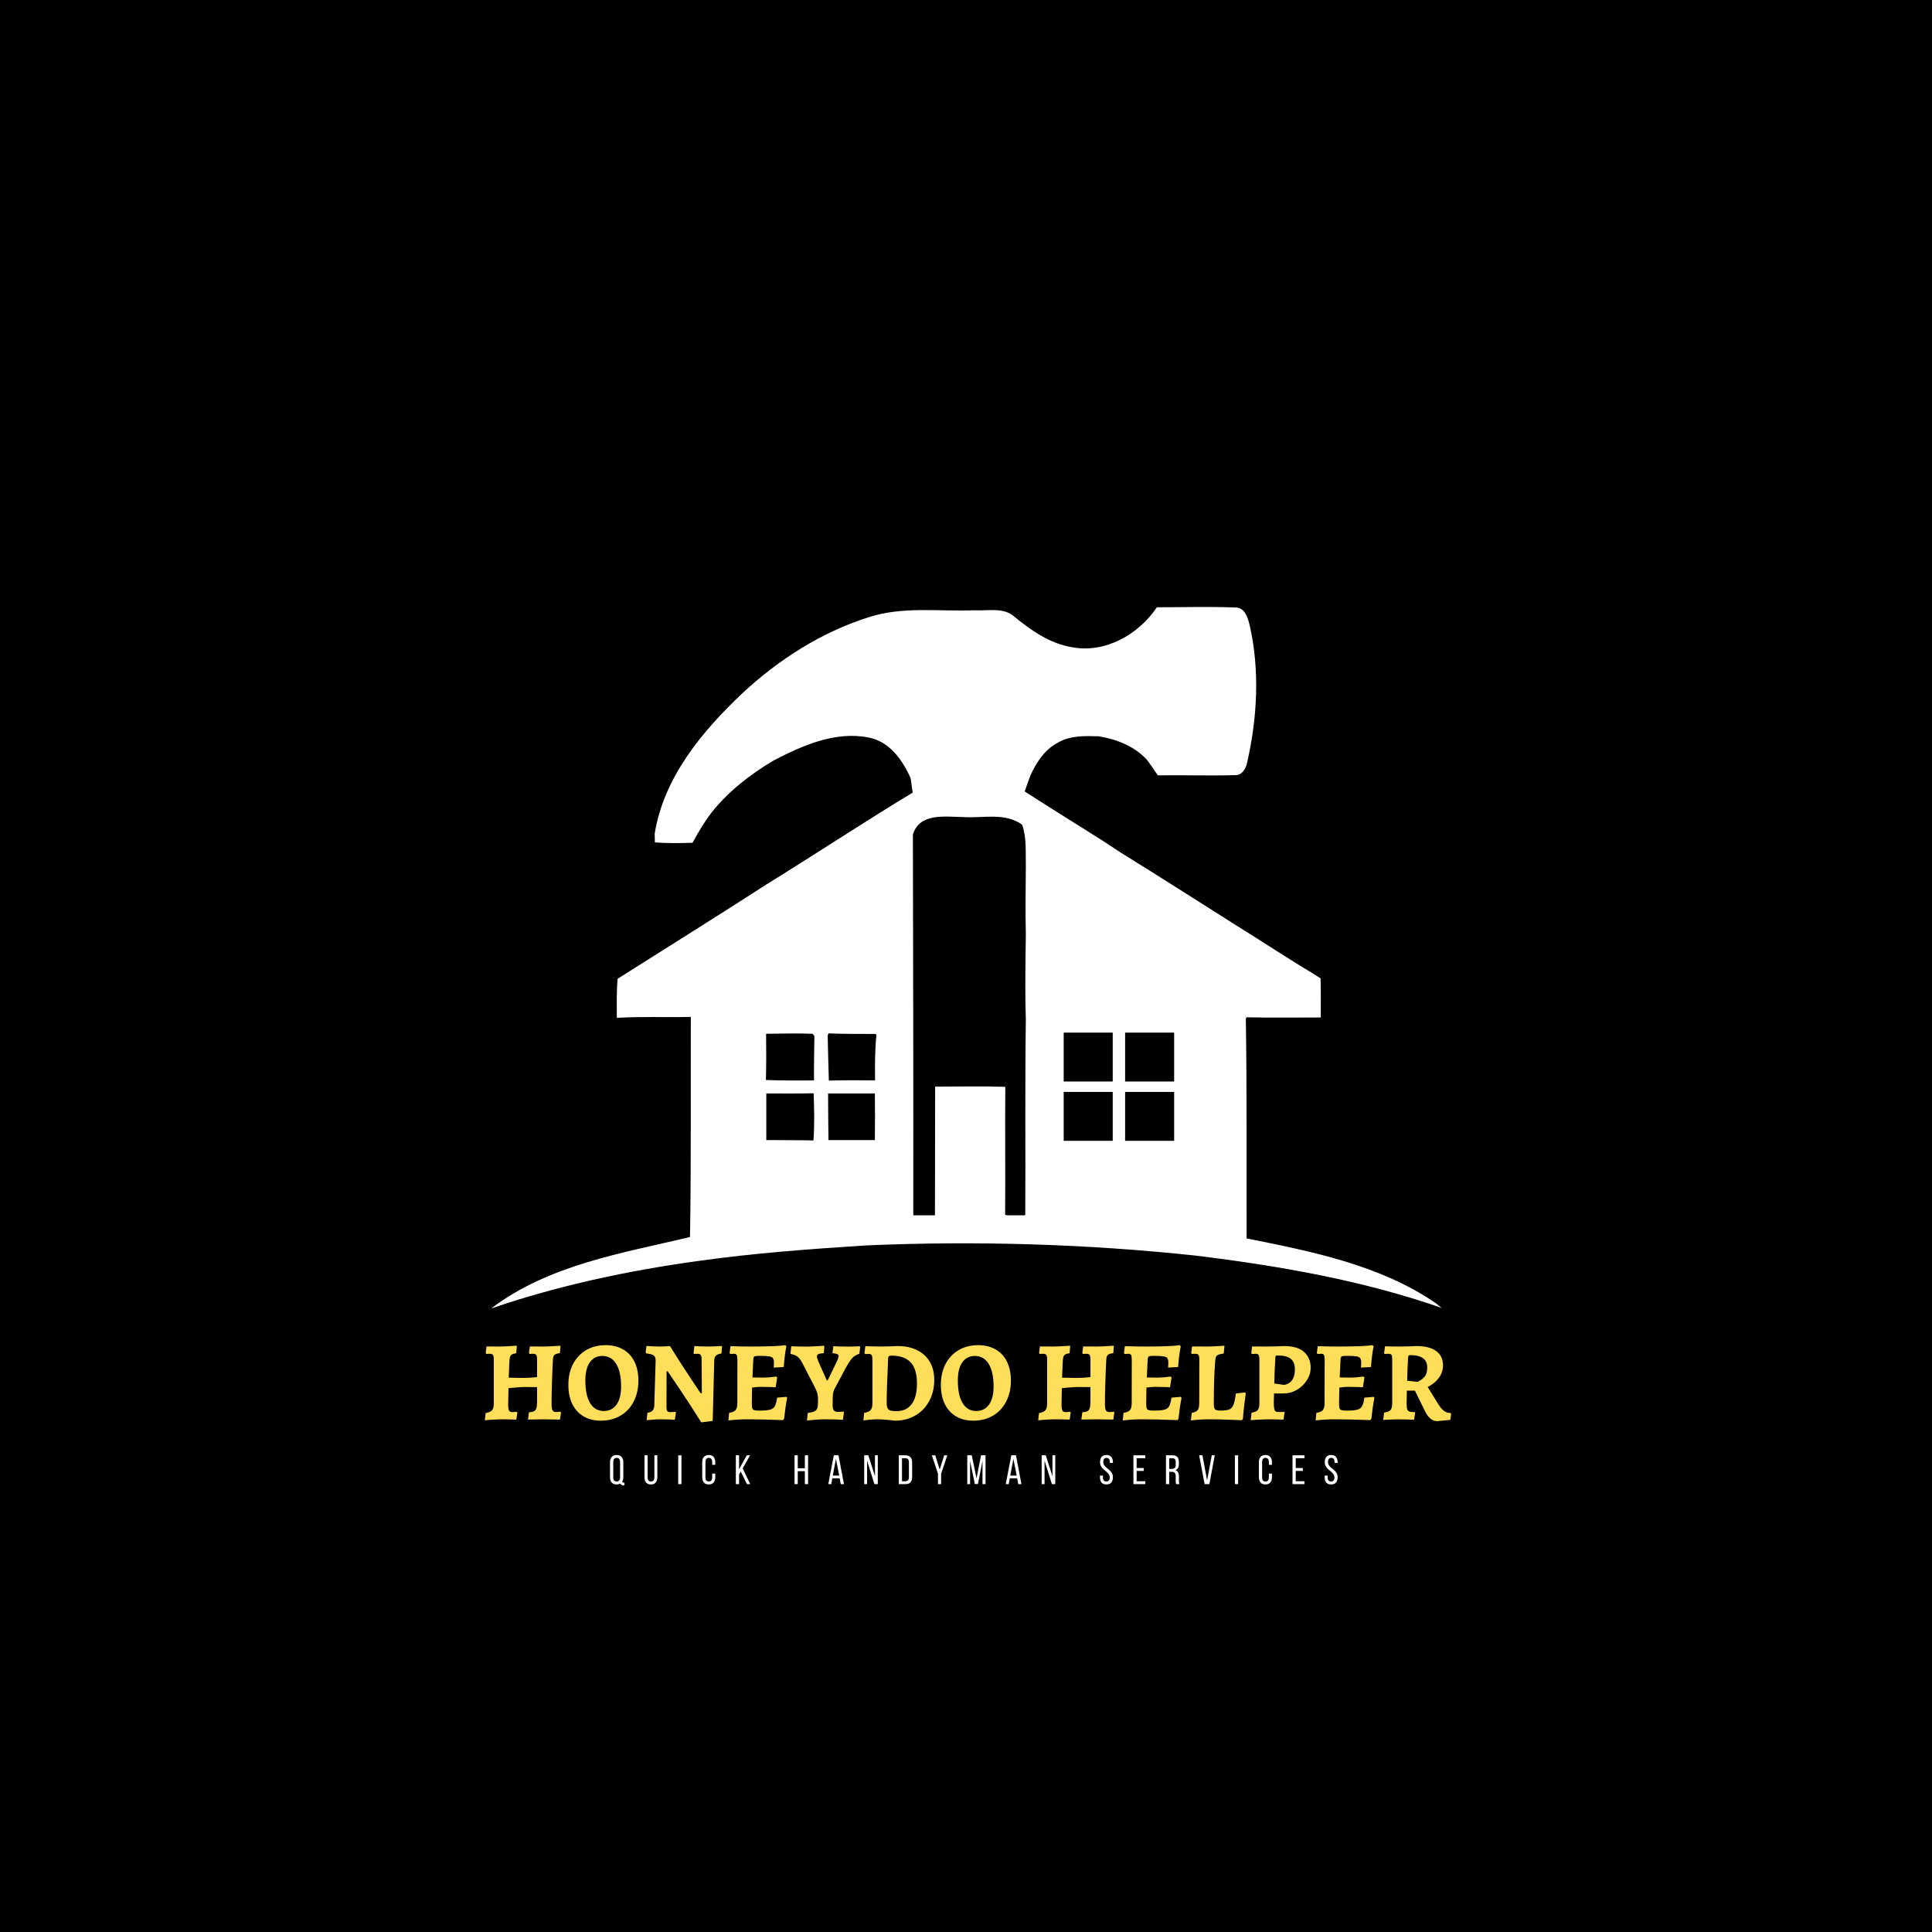 <svg xmlns="http://www.w3.org/2000/svg" xmlns:xlink="http://www.w3.org/1999/xlink" width="500" zoomAndPan="magnify" viewBox="0 0 375 375" height="500" preserveAspectRatio="xMidYMid meet" version="1.0"><defs><g/><clipPath id="e380e61744"><path d="M 95.332 117.566 L 279.832 117.566 L 279.832 254 L 95.332 254 Z M 95.332 117.566 " clip-rule="nonzero"/></clipPath></defs><rect x="-37.5" width="450" fill="#ffffff" y="-37.5" height="450" fill-opacity="1"/><rect x="-37.5" width="450" fill="#ffffff" y="-37.5" height="450" fill-opacity="1"/><rect x="-37.5" width="450" fill="#000000" y="-37.5" height="450" fill-opacity="1"/><g clip-path="url(#e380e61744)"><path fill="#ffffff" d="M 278.688 252.949 C 267.875 245.523 254.625 242.91 241.965 240.375 C 241.93 226.176 242.039 211.98 241.816 197.785 L 241.93 197.457 C 246.727 197.566 251.523 197.492 256.359 197.492 C 256.359 194.953 256.395 192.418 256.32 189.879 C 255.988 189.695 255.363 189.289 255.031 189.07 C 249.898 186.016 244.953 182.707 239.898 179.582 C 232.441 174.875 224.988 170.094 217.496 165.461 C 213.176 162.555 208.711 159.871 204.32 157.074 C 202.512 155.934 200.703 154.793 198.895 153.617 C 199.262 152.586 199.594 151.559 200 150.527 C 201.145 148.027 202.734 145.527 205.242 144.203 C 207.641 142.73 210.559 142.84 213.25 142.914 C 216.719 143.469 220.191 144.828 222.625 147.477 C 223.363 148.469 224.027 149.461 224.73 150.492 C 229.711 150.418 234.695 150.602 239.676 150.453 C 241.043 150.566 241.855 149.168 242.074 147.992 C 244.031 139.348 244.547 130.227 242.594 121.512 C 242.223 119.965 241.668 117.797 239.641 117.906 C 234.621 117.723 229.602 117.871 224.543 117.871 C 221.039 123.129 214.543 126.844 208.086 125.629 C 203.805 124.93 200.188 122.395 196.938 119.746 C 194.836 117.797 191.734 118.605 189.113 118.457 C 182.25 118.715 175.199 117.648 168.555 119.82 C 159.402 122.727 151.137 128.02 144.125 134.531 C 136.301 141.922 128.844 150.859 127.074 161.82 C 127.074 162.262 127.109 163.105 127.109 163.512 C 129.547 163.695 131.98 163.656 134.418 163.582 C 135.523 161.562 136.668 159.613 138.07 157.773 C 141.355 153.617 145.602 150.309 150.141 147.621 C 155.711 144.719 162.062 141.887 168.52 143.137 C 172.617 143.871 175.164 147.477 176.75 151.043 C 176.898 151.961 177.008 152.883 177.156 153.84 C 167.559 159.648 158.223 165.828 148.699 171.711 C 139.363 177.742 129.914 183.629 120.504 189.586 L 119.875 189.988 C 119.652 192.527 119.727 195.027 119.727 197.566 C 124.527 197.27 129.285 197.492 134.086 197.383 C 134.047 211.504 134.16 225.625 133.938 239.711 L 133.898 240.117 C 120.723 243.242 106.441 245.523 95.332 253.98 C 108.285 249.531 121.758 246.664 135.301 244.785 C 146.191 243.242 157.188 242.434 168.148 241.734 C 189.484 240.816 210.891 241.441 232.148 243.719 C 248.312 245.707 264.441 248.5 279.832 253.871 C 279.574 253.648 278.984 253.207 278.688 252.949 Z M 186.824 158.582 C 190.699 158.875 194.98 157.625 198.379 160.055 C 199.301 162.59 199.043 165.348 199.117 168.035 C 199.078 172.484 199.004 176.934 199.117 181.383 C 199.043 186.863 198.93 192.379 199.117 197.859 C 198.93 210.512 199.078 223.16 199.004 235.812 C 198.969 235.852 198.895 235.852 198.855 235.887 L 195.535 235.887 C 195.387 235.852 195.203 235.812 195.094 235.812 C 195.168 227.539 195.055 219.227 195.129 210.953 C 190.59 210.805 186.051 210.914 181.512 210.914 C 181.512 219.227 181.473 227.574 181.473 235.887 L 177.266 235.887 C 177.305 211.246 177.23 186.605 177.191 162.004 C 178.449 157.734 183.395 158.547 186.824 158.582 Z M 157.891 221.359 C 154.828 221.285 151.801 221.324 148.738 221.285 C 148.738 218.27 148.738 215.254 148.738 212.238 C 151.801 212.238 154.863 212.277 157.926 212.203 C 158.039 215.254 158.113 218.309 157.891 221.359 Z M 158 209.703 C 154.902 209.738 151.762 209.738 148.664 209.629 C 148.738 206.648 148.738 203.633 148.699 200.656 C 151.691 200.617 154.715 200.543 157.742 200.656 C 157.816 200.766 158 200.984 158.074 201.098 C 158.039 203.93 157.965 206.797 158 209.703 Z M 169.812 221.285 L 160.805 221.285 C 160.77 218.27 160.73 215.254 160.73 212.238 C 163.758 212.238 166.785 212.238 169.812 212.238 C 169.848 215.254 169.848 218.27 169.812 221.285 Z M 169.848 209.703 C 166.859 209.664 163.867 209.664 160.879 209.738 C 160.77 206.832 160.73 203.891 160.656 200.984 L 160.805 200.582 C 163.867 200.691 166.934 200.691 169.996 200.691 L 170.105 200.949 C 169.812 203.855 169.812 206.797 169.848 209.703 Z M 215.98 221.434 L 206.461 221.434 L 206.461 211.945 L 215.98 211.945 Z M 215.98 209.922 L 206.461 209.922 L 206.461 200.434 L 215.98 200.434 Z M 227.902 221.434 L 218.383 221.434 L 218.383 211.945 L 227.902 211.945 Z M 227.902 209.922 L 218.383 209.922 L 218.383 200.434 L 227.902 200.434 Z M 227.902 209.922 " fill-opacity="1" fill-rule="nonzero"/></g><g fill="#ffde59" fill-opacity="1"><g transform="translate(93.247, 275.485)"><g><path d="M 1.016 -1.203 C 1.641 -1.328 2.055 -1.516 2.266 -1.766 C 2.484 -2.016 2.594 -2.445 2.594 -3.062 L 2.594 -11.578 C 2.594 -12.023 2.539 -12.328 2.438 -12.484 C 2.332 -12.641 2.117 -12.719 1.797 -12.719 L 1.141 -12.688 L 1.031 -12.875 L 1.188 -14.141 L 3.812 -14.125 C 4.375 -14.125 5.461 -14.176 7.078 -14.281 L 6.953 -12.828 C 6.566 -12.766 6.289 -12.688 6.125 -12.594 C 5.957 -12.5 5.836 -12.352 5.766 -12.156 C 5.703 -11.969 5.656 -11.66 5.625 -11.234 L 5.5 -8.078 L 8.375 -8.031 C 9.145 -8.031 10.02 -8.082 11 -8.188 L 11 -11.578 C 11 -12.023 10.945 -12.328 10.844 -12.484 C 10.738 -12.641 10.523 -12.719 10.203 -12.719 L 9.531 -12.688 L 9.422 -12.875 L 9.594 -14.141 L 12.359 -14.125 C 12.848 -14.125 13.91 -14.176 15.547 -14.281 L 15.438 -12.844 C 14.895 -12.77 14.539 -12.656 14.375 -12.5 C 14.207 -12.352 14.109 -12.066 14.078 -11.641 C 14.004 -10.348 13.941 -8.863 13.891 -7.188 C 13.836 -5.52 13.812 -4.117 13.812 -2.984 C 13.812 -2.367 13.875 -1.953 14 -1.734 C 14.125 -1.516 14.363 -1.406 14.719 -1.406 C 14.875 -1.406 15.148 -1.426 15.547 -1.469 L 15.641 -1.312 L 15.438 0.062 C 15.238 0.062 15.086 0.055 14.984 0.047 C 13.867 0.016 12.969 0 12.281 0 L 9.234 0.047 L 9.422 -1.359 C 9.836 -1.379 10.16 -1.445 10.391 -1.562 C 10.617 -1.676 10.773 -1.875 10.859 -2.156 C 10.953 -2.445 11 -2.863 11 -3.406 L 11 -6.25 L 8.578 -6.266 C 8.254 -6.266 7.812 -6.242 7.25 -6.203 C 6.695 -6.16 6.098 -6.109 5.453 -6.047 L 5.391 -2.906 C 5.391 -2.301 5.445 -1.895 5.562 -1.688 C 5.676 -1.488 5.906 -1.391 6.25 -1.391 C 6.395 -1.391 6.664 -1.41 7.062 -1.453 L 7.172 -1.312 L 6.969 0.062 C 5.914 0.02 5.035 0 4.328 0 C 3.836 0 3.227 0.02 2.5 0.062 C 1.77 0.102 1.223 0.148 0.859 0.203 Z M 1.016 -1.203 "/></g></g></g><g fill="#ffde59" fill-opacity="1"><g transform="translate(109.678, 275.485)"><g><path d="M 6.938 0.266 C 5.645 0.266 4.523 -0.016 3.578 -0.578 C 2.629 -1.148 1.898 -1.953 1.391 -2.984 C 0.891 -4.023 0.641 -5.258 0.641 -6.688 C 0.641 -8.207 0.938 -9.547 1.531 -10.703 C 2.133 -11.867 2.984 -12.773 4.078 -13.422 C 5.172 -14.066 6.43 -14.391 7.859 -14.391 C 9.172 -14.391 10.305 -14.113 11.266 -13.562 C 12.234 -13.008 12.969 -12.219 13.469 -11.188 C 13.977 -10.156 14.234 -8.926 14.234 -7.5 C 14.234 -5.977 13.926 -4.625 13.312 -3.438 C 12.707 -2.258 11.852 -1.348 10.75 -0.703 C 9.645 -0.055 8.375 0.266 6.938 0.266 Z M 7.5 -1.609 C 8.562 -1.609 9.391 -2.02 9.984 -2.844 C 10.578 -3.676 10.875 -4.848 10.875 -6.359 C 10.875 -8.273 10.555 -9.742 9.922 -10.766 C 9.285 -11.785 8.391 -12.297 7.234 -12.297 C 6.191 -12.297 5.379 -11.879 4.797 -11.047 C 4.223 -10.223 3.938 -9.055 3.938 -7.547 C 3.938 -5.617 4.25 -4.145 4.875 -3.125 C 5.5 -2.113 6.375 -1.609 7.5 -1.609 Z M 7.5 -1.609 "/></g></g></g><g fill="#ffde59" fill-opacity="1"><g transform="translate(124.525, 275.485)"><g><path d="M 11.594 0.594 C 10.156 -1.695 8.707 -3.926 7.25 -6.094 C 5.789 -8.258 5.062 -9.332 5.062 -9.312 L 4.859 -9.312 L 4.844 -2.375 C 4.844 -1.988 4.895 -1.727 5 -1.594 C 5.113 -1.457 5.312 -1.391 5.594 -1.391 L 6.562 -1.438 L 6.672 -1.297 L 6.453 0.094 C 6.242 0.07 5.859 0.051 5.297 0.031 C 4.742 0.008 4.188 0 3.625 0 C 3.145 0 2.625 0.023 2.062 0.078 C 1.508 0.129 1.148 0.16 0.984 0.172 L 1.141 -1.281 C 1.598 -1.332 1.926 -1.461 2.125 -1.672 C 2.332 -1.891 2.445 -2.219 2.469 -2.656 L 2.734 -11.391 C 2.734 -11.859 2.613 -12.188 2.375 -12.375 C 2.145 -12.57 1.672 -12.707 0.953 -12.781 L 0.797 -12.984 L 0.953 -14.234 C 1.109 -14.223 1.445 -14.203 1.969 -14.172 C 2.5 -14.141 2.992 -14.125 3.453 -14.125 C 3.836 -14.125 4.242 -14.133 4.672 -14.156 C 5.109 -14.176 5.391 -14.195 5.516 -14.219 C 6.723 -12.25 8.02 -10.223 9.406 -8.141 C 10.789 -6.055 11.484 -5.031 11.484 -5.062 L 11.703 -5.062 L 11.656 -11.766 C 11.645 -12.109 11.582 -12.352 11.469 -12.5 C 11.363 -12.645 11.188 -12.719 10.938 -12.719 L 10.156 -12.688 L 10.094 -12.844 L 10.25 -14.219 C 10.457 -14.195 10.832 -14.176 11.375 -14.156 C 11.926 -14.133 12.484 -14.125 13.047 -14.125 C 13.484 -14.125 13.977 -14.141 14.531 -14.172 C 15.082 -14.203 15.445 -14.223 15.625 -14.234 L 15.516 -12.781 C 15.016 -12.707 14.656 -12.566 14.438 -12.359 C 14.227 -12.16 14.117 -11.836 14.109 -11.391 L 13.812 0.312 Z M 11.594 0.594 "/></g></g></g><g fill="#ffde59" fill-opacity="1"><g transform="translate(140.538, 275.485)"><g><path d="M 12.25 -4.156 C 12.02 -3.008 11.82 -1.656 11.656 -0.094 L 11.438 0.156 C 8.633 0.051 6.352 0 4.594 0 C 3.363 0 2.113 0.07 0.844 0.219 L 0.984 -1.25 C 1.598 -1.344 2.016 -1.52 2.234 -1.781 C 2.461 -2.039 2.578 -2.492 2.578 -3.141 L 2.594 -11.531 C 2.594 -12.008 2.547 -12.328 2.453 -12.484 C 2.367 -12.641 2.18 -12.719 1.891 -12.719 C 1.703 -12.719 1.473 -12.703 1.203 -12.672 L 1.078 -12.875 L 1.25 -14.188 L 1.688 -14.188 C 2.727 -14.145 3.91 -14.125 5.234 -14.125 C 8.504 -14.125 10.734 -14.211 11.922 -14.391 L 12.094 -14.141 C 11.977 -13.598 11.875 -12.953 11.781 -12.203 C 11.688 -11.461 11.625 -10.781 11.594 -10.156 L 9.641 -10.031 L 9.688 -10.906 C 9.688 -11.352 9.625 -11.664 9.5 -11.844 C 9.375 -12.031 9.125 -12.156 8.75 -12.219 C 8.375 -12.281 7.742 -12.312 6.859 -12.312 C 6.484 -12.312 6.223 -12.297 6.078 -12.266 C 5.93 -12.242 5.832 -12.18 5.781 -12.078 C 5.727 -11.973 5.691 -11.805 5.672 -11.578 L 5.516 -8.125 L 7.594 -8.094 C 7.895 -8.094 8.273 -8.109 8.734 -8.141 C 9.203 -8.18 9.672 -8.234 10.141 -8.297 L 10.312 -8.094 L 10.016 -6.219 C 9.816 -6.219 9.664 -6.227 9.562 -6.25 C 8.539 -6.281 7.727 -6.297 7.125 -6.297 C 6.676 -6.297 6.113 -6.25 5.438 -6.156 L 5.391 -3.016 C 5.391 -2.598 5.422 -2.301 5.484 -2.125 C 5.555 -1.957 5.68 -1.844 5.859 -1.781 C 6.047 -1.719 6.363 -1.688 6.812 -1.688 C 7.781 -1.688 8.477 -1.742 8.906 -1.859 C 9.344 -1.973 9.656 -2.195 9.844 -2.531 C 10.039 -2.863 10.191 -3.422 10.297 -4.203 L 12.094 -4.359 Z M 12.25 -4.156 "/></g></g></g><g fill="#ffde59" fill-opacity="1"><g transform="translate(153.648, 275.485)"><g><path d="M 3.141 -1.234 C 3.734 -1.305 4.164 -1.41 4.438 -1.547 C 4.707 -1.691 4.891 -1.891 4.984 -2.141 C 5.078 -2.398 5.125 -2.797 5.125 -3.328 L 5.125 -4 C 5.125 -4.395 5.078 -4.754 4.984 -5.078 C 4.898 -5.398 4.734 -5.797 4.484 -6.266 L 2.328 -10.453 C 1.961 -11.203 1.617 -11.727 1.297 -12.031 C 0.973 -12.344 0.484 -12.555 -0.172 -12.672 L -0.219 -12.781 L -0.062 -14.172 C 0.133 -14.172 0.516 -14.16 1.078 -14.141 C 1.648 -14.117 2.207 -14.109 2.75 -14.109 C 3.219 -14.109 3.852 -14.129 4.656 -14.172 C 5.469 -14.223 6.004 -14.258 6.266 -14.281 L 6.359 -14.078 L 6.25 -12.844 C 5.75 -12.812 5.398 -12.742 5.203 -12.641 C 5.004 -12.547 4.906 -12.391 4.906 -12.172 C 4.906 -11.891 5.406 -10.676 6.406 -8.531 C 6.695 -7.863 6.832 -7.539 6.812 -7.562 L 7.016 -7.562 L 8.797 -11.266 C 9.016 -11.703 9.125 -12.047 9.125 -12.297 C 9.125 -12.461 9.031 -12.582 8.844 -12.656 C 8.664 -12.738 8.379 -12.797 7.984 -12.828 L 7.938 -12.938 L 8.094 -14.188 L 9.156 -14.141 C 9.945 -14.117 10.562 -14.109 11 -14.109 C 11.406 -14.109 11.844 -14.117 12.312 -14.141 C 12.789 -14.16 13.094 -14.176 13.219 -14.188 L 13.312 -14.031 L 13.156 -12.719 C 12.57 -12.531 12.102 -12.242 11.75 -11.859 C 11.406 -11.473 10.977 -10.82 10.469 -9.906 L 8.375 -5.969 C 8.176 -5.594 8.055 -5.211 8.016 -4.828 C 7.984 -4.453 7.969 -3.758 7.969 -2.75 C 7.969 -2.27 8.039 -1.93 8.188 -1.734 C 8.332 -1.535 8.594 -1.438 8.969 -1.438 C 9.238 -1.438 9.473 -1.441 9.672 -1.453 C 9.867 -1.461 10.004 -1.477 10.078 -1.5 L 10.156 -1.391 L 9.969 0.094 C 9.695 0.07 9.203 0.051 8.484 0.031 C 7.766 0.008 7.062 0 6.375 0 C 5.852 0 5.219 0.031 4.469 0.094 C 3.719 0.164 3.223 0.211 2.984 0.234 Z M 3.141 -1.234 "/></g></g></g><g fill="#ffde59" fill-opacity="1"><g transform="translate(166.714, 275.485)"><g><path d="M 7 0.266 C 6.758 0.234 6.273 0.18 5.547 0.109 C 4.828 0.035 4.203 0 3.672 0 C 3.191 0 2.648 0.023 2.047 0.078 C 1.441 0.141 1.051 0.188 0.875 0.219 L 1.016 -1.25 C 1.641 -1.352 2.062 -1.535 2.281 -1.797 C 2.508 -2.066 2.625 -2.508 2.625 -3.125 L 2.625 -11.5 C 2.625 -11.969 2.578 -12.281 2.484 -12.438 C 2.398 -12.602 2.219 -12.688 1.938 -12.688 C 1.77 -12.688 1.613 -12.68 1.469 -12.672 C 1.32 -12.66 1.227 -12.656 1.188 -12.656 L 1.078 -12.844 L 1.25 -14.188 C 1.457 -14.188 1.836 -14.176 2.391 -14.156 C 2.953 -14.133 3.5 -14.125 4.031 -14.125 C 4.676 -14.125 5.348 -14.133 6.047 -14.156 C 6.754 -14.176 7.238 -14.195 7.5 -14.219 C 8.969 -14.219 10.234 -13.953 11.297 -13.422 C 12.367 -12.891 13.191 -12.133 13.766 -11.156 C 14.336 -10.176 14.625 -9.004 14.625 -7.641 C 14.625 -6.109 14.297 -4.738 13.641 -3.531 C 12.992 -2.332 12.094 -1.398 10.938 -0.734 C 9.781 -0.066 8.469 0.266 7 0.266 Z M 6.312 -12.359 C 6.082 -12.359 5.922 -12.32 5.828 -12.25 C 5.742 -12.176 5.691 -12.039 5.672 -11.844 C 5.484 -7.75 5.391 -4.863 5.391 -3.188 C 5.391 -2.75 5.441 -2.414 5.547 -2.188 C 5.648 -1.957 5.836 -1.797 6.109 -1.703 C 6.379 -1.617 6.77 -1.578 7.281 -1.578 C 8.57 -1.578 9.555 -2.031 10.234 -2.938 C 10.922 -3.852 11.266 -5.191 11.266 -6.953 C 11.266 -8.816 10.859 -10.18 10.047 -11.047 C 9.234 -11.922 7.988 -12.359 6.312 -12.359 Z M 6.312 -12.359 "/></g></g></g><g fill="#ffde59" fill-opacity="1"><g transform="translate(181.979, 275.485)"><g><path d="M 6.938 0.266 C 5.645 0.266 4.523 -0.016 3.578 -0.578 C 2.629 -1.148 1.898 -1.953 1.391 -2.984 C 0.891 -4.023 0.641 -5.258 0.641 -6.688 C 0.641 -8.207 0.938 -9.547 1.531 -10.703 C 2.133 -11.867 2.984 -12.773 4.078 -13.422 C 5.172 -14.066 6.43 -14.391 7.859 -14.391 C 9.172 -14.391 10.305 -14.113 11.266 -13.562 C 12.234 -13.008 12.969 -12.219 13.469 -11.188 C 13.977 -10.156 14.234 -8.926 14.234 -7.5 C 14.234 -5.977 13.926 -4.625 13.312 -3.438 C 12.707 -2.258 11.852 -1.348 10.75 -0.703 C 9.645 -0.055 8.375 0.266 6.938 0.266 Z M 7.5 -1.609 C 8.562 -1.609 9.391 -2.02 9.984 -2.844 C 10.578 -3.676 10.875 -4.848 10.875 -6.359 C 10.875 -8.273 10.555 -9.742 9.922 -10.766 C 9.285 -11.785 8.391 -12.297 7.234 -12.297 C 6.191 -12.297 5.379 -11.879 4.797 -11.047 C 4.223 -10.223 3.938 -9.055 3.938 -7.547 C 3.938 -5.617 4.25 -4.145 4.875 -3.125 C 5.5 -2.113 6.375 -1.609 7.5 -1.609 Z M 7.5 -1.609 "/></g></g></g><g fill="#ffde59" fill-opacity="1"><g transform="translate(196.826, 275.485)"><g/></g></g><g fill="#ffde59" fill-opacity="1"><g transform="translate(200.654, 275.485)"><g><path d="M 1.016 -1.203 C 1.641 -1.328 2.055 -1.516 2.266 -1.766 C 2.484 -2.016 2.594 -2.445 2.594 -3.062 L 2.594 -11.578 C 2.594 -12.023 2.539 -12.328 2.438 -12.484 C 2.332 -12.641 2.117 -12.719 1.797 -12.719 L 1.141 -12.688 L 1.031 -12.875 L 1.188 -14.141 L 3.812 -14.125 C 4.375 -14.125 5.461 -14.176 7.078 -14.281 L 6.953 -12.828 C 6.566 -12.766 6.289 -12.688 6.125 -12.594 C 5.957 -12.5 5.836 -12.352 5.766 -12.156 C 5.703 -11.969 5.656 -11.66 5.625 -11.234 L 5.5 -8.078 L 8.375 -8.031 C 9.145 -8.031 10.02 -8.082 11 -8.188 L 11 -11.578 C 11 -12.023 10.945 -12.328 10.844 -12.484 C 10.738 -12.641 10.523 -12.719 10.203 -12.719 L 9.531 -12.688 L 9.422 -12.875 L 9.594 -14.141 L 12.359 -14.125 C 12.848 -14.125 13.91 -14.176 15.547 -14.281 L 15.438 -12.844 C 14.895 -12.77 14.539 -12.656 14.375 -12.5 C 14.207 -12.352 14.109 -12.066 14.078 -11.641 C 14.004 -10.348 13.941 -8.863 13.891 -7.188 C 13.836 -5.52 13.812 -4.117 13.812 -2.984 C 13.812 -2.367 13.875 -1.953 14 -1.734 C 14.125 -1.516 14.363 -1.406 14.719 -1.406 C 14.875 -1.406 15.148 -1.426 15.547 -1.469 L 15.641 -1.312 L 15.438 0.062 C 15.238 0.062 15.086 0.055 14.984 0.047 C 13.867 0.016 12.969 0 12.281 0 L 9.234 0.047 L 9.422 -1.359 C 9.836 -1.379 10.16 -1.445 10.391 -1.562 C 10.617 -1.676 10.773 -1.875 10.859 -2.156 C 10.953 -2.445 11 -2.863 11 -3.406 L 11 -6.25 L 8.578 -6.266 C 8.254 -6.266 7.812 -6.242 7.25 -6.203 C 6.695 -6.16 6.098 -6.109 5.453 -6.047 L 5.391 -2.906 C 5.391 -2.301 5.445 -1.895 5.562 -1.688 C 5.676 -1.488 5.906 -1.391 6.25 -1.391 C 6.395 -1.391 6.664 -1.41 7.062 -1.453 L 7.172 -1.312 L 6.969 0.062 C 5.914 0.02 5.035 0 4.328 0 C 3.836 0 3.227 0.02 2.5 0.062 C 1.77 0.102 1.223 0.148 0.859 0.203 Z M 1.016 -1.203 "/></g></g></g><g fill="#ffde59" fill-opacity="1"><g transform="translate(217.085, 275.485)"><g><path d="M 12.25 -4.156 C 12.02 -3.008 11.82 -1.656 11.656 -0.094 L 11.438 0.156 C 8.633 0.051 6.352 0 4.594 0 C 3.363 0 2.113 0.07 0.844 0.219 L 0.984 -1.25 C 1.598 -1.344 2.016 -1.52 2.234 -1.781 C 2.461 -2.039 2.578 -2.492 2.578 -3.141 L 2.594 -11.531 C 2.594 -12.008 2.547 -12.328 2.453 -12.484 C 2.367 -12.641 2.18 -12.719 1.891 -12.719 C 1.703 -12.719 1.473 -12.703 1.203 -12.672 L 1.078 -12.875 L 1.25 -14.188 L 1.688 -14.188 C 2.727 -14.145 3.91 -14.125 5.234 -14.125 C 8.504 -14.125 10.734 -14.211 11.922 -14.391 L 12.094 -14.141 C 11.977 -13.598 11.875 -12.953 11.781 -12.203 C 11.688 -11.461 11.625 -10.781 11.594 -10.156 L 9.641 -10.031 L 9.688 -10.906 C 9.688 -11.352 9.625 -11.664 9.5 -11.844 C 9.375 -12.031 9.125 -12.156 8.75 -12.219 C 8.375 -12.281 7.742 -12.312 6.859 -12.312 C 6.484 -12.312 6.223 -12.297 6.078 -12.266 C 5.93 -12.242 5.832 -12.18 5.781 -12.078 C 5.727 -11.973 5.691 -11.805 5.672 -11.578 L 5.516 -8.125 L 7.594 -8.094 C 7.895 -8.094 8.273 -8.109 8.734 -8.141 C 9.203 -8.18 9.672 -8.234 10.141 -8.297 L 10.312 -8.094 L 10.016 -6.219 C 9.816 -6.219 9.664 -6.227 9.562 -6.25 C 8.539 -6.281 7.727 -6.297 7.125 -6.297 C 6.676 -6.297 6.113 -6.25 5.438 -6.156 L 5.391 -3.016 C 5.391 -2.598 5.422 -2.301 5.484 -2.125 C 5.555 -1.957 5.68 -1.844 5.859 -1.781 C 6.047 -1.719 6.363 -1.688 6.812 -1.688 C 7.781 -1.688 8.477 -1.742 8.906 -1.859 C 9.344 -1.973 9.656 -2.195 9.844 -2.531 C 10.039 -2.863 10.191 -3.422 10.297 -4.203 L 12.094 -4.359 Z M 12.25 -4.156 "/></g></g></g><g fill="#ffde59" fill-opacity="1"><g transform="translate(230.194, 275.485)"><g><path d="M 1.125 -1.25 C 1.676 -1.344 2.055 -1.52 2.266 -1.781 C 2.473 -2.039 2.578 -2.492 2.578 -3.141 L 2.594 -11.578 C 2.594 -12.023 2.539 -12.328 2.438 -12.484 C 2.332 -12.641 2.117 -12.719 1.797 -12.719 L 1.125 -12.688 L 1.016 -12.875 L 1.188 -14.141 L 4.141 -14.125 C 4.547 -14.125 5.141 -14.145 5.922 -14.188 C 6.711 -14.227 7.234 -14.258 7.484 -14.281 L 7.328 -12.766 C 6.828 -12.703 6.461 -12.613 6.234 -12.5 C 6.004 -12.395 5.859 -12.242 5.797 -12.047 C 5.734 -11.848 5.688 -11.535 5.656 -11.109 C 5.488 -8.91 5.406 -6.219 5.406 -3.031 C 5.406 -2.633 5.441 -2.344 5.516 -2.156 C 5.586 -1.977 5.719 -1.852 5.906 -1.781 C 6.102 -1.719 6.398 -1.688 6.797 -1.688 C 7.523 -1.688 8.066 -1.766 8.422 -1.922 C 8.785 -2.086 9.055 -2.398 9.234 -2.859 C 9.41 -3.316 9.562 -4.035 9.688 -5.016 L 11.469 -5.219 L 11.609 -5 C 11.566 -4.719 11.484 -4.086 11.359 -3.109 C 11.234 -2.141 11.129 -1.117 11.047 -0.047 L 10.828 0.172 C 10.43 0.16 9.57 0.129 8.25 0.078 C 6.926 0.023 5.727 0 4.656 0 C 3.852 0 3.082 0.023 2.344 0.078 C 1.613 0.141 1.148 0.188 0.953 0.219 Z M 1.125 -1.25 "/></g></g></g><g fill="#ffde59" fill-opacity="1"><g transform="translate(241.852, 275.485)"><g><path d="M 1.078 -1.281 C 1.68 -1.383 2.082 -1.555 2.281 -1.797 C 2.488 -2.047 2.594 -2.488 2.594 -3.125 L 2.594 -11.531 C 2.594 -12 2.547 -12.312 2.453 -12.469 C 2.359 -12.633 2.172 -12.719 1.891 -12.719 C 1.734 -12.719 1.578 -12.707 1.422 -12.688 C 1.273 -12.676 1.18 -12.672 1.141 -12.672 L 1.016 -12.844 L 1.188 -14.141 L 3.953 -14.125 C 4.516 -14.125 5.133 -14.133 5.812 -14.156 C 6.5 -14.176 6.984 -14.195 7.266 -14.219 C 9.141 -14.219 10.488 -13.82 11.312 -13.031 C 12.133 -12.238 12.547 -11.234 12.547 -10.016 C 12.547 -9.148 12.297 -8.332 11.797 -7.562 C 11.305 -6.789 10.656 -6.172 9.844 -5.703 C 9.039 -5.242 8.188 -5.016 7.281 -5.016 L 5.438 -5.016 L 5.391 -3.344 C 5.391 -2.77 5.414 -2.348 5.469 -2.078 C 5.52 -1.816 5.613 -1.641 5.75 -1.547 C 5.895 -1.453 6.117 -1.406 6.422 -1.406 C 6.629 -1.406 6.828 -1.41 7.016 -1.422 C 7.203 -1.441 7.332 -1.453 7.406 -1.453 L 7.484 -1.344 L 7.281 0.062 C 7.07 0.062 6.691 0.051 6.141 0.031 C 5.598 0.008 5.066 0 4.547 0 C 4.055 0 3.395 0.02 2.562 0.062 C 1.727 0.102 1.176 0.141 0.906 0.172 Z M 7.438 -6.672 C 8.801 -6.961 9.484 -7.969 9.484 -9.688 C 9.484 -10.625 9.219 -11.305 8.688 -11.734 C 8.156 -12.172 7.32 -12.391 6.188 -12.391 C 5.977 -12.391 5.848 -12.367 5.797 -12.328 C 5.742 -12.297 5.711 -12.191 5.703 -12.016 C 5.609 -10.691 5.535 -9.004 5.484 -6.953 Z M 7.438 -6.672 "/></g></g></g><g fill="#ffde59" fill-opacity="1"><g transform="translate(254.522, 275.485)"><g><path d="M 12.25 -4.156 C 12.02 -3.008 11.82 -1.656 11.656 -0.094 L 11.438 0.156 C 8.633 0.051 6.352 0 4.594 0 C 3.363 0 2.113 0.07 0.844 0.219 L 0.984 -1.25 C 1.598 -1.344 2.016 -1.52 2.234 -1.781 C 2.461 -2.039 2.578 -2.492 2.578 -3.141 L 2.594 -11.531 C 2.594 -12.008 2.547 -12.328 2.453 -12.484 C 2.367 -12.641 2.18 -12.719 1.891 -12.719 C 1.703 -12.719 1.473 -12.703 1.203 -12.672 L 1.078 -12.875 L 1.25 -14.188 L 1.688 -14.188 C 2.727 -14.145 3.91 -14.125 5.234 -14.125 C 8.504 -14.125 10.734 -14.211 11.922 -14.391 L 12.094 -14.141 C 11.977 -13.598 11.875 -12.953 11.781 -12.203 C 11.688 -11.461 11.625 -10.781 11.594 -10.156 L 9.641 -10.031 L 9.688 -10.906 C 9.688 -11.352 9.625 -11.664 9.5 -11.844 C 9.375 -12.031 9.125 -12.156 8.75 -12.219 C 8.375 -12.281 7.742 -12.312 6.859 -12.312 C 6.484 -12.312 6.223 -12.297 6.078 -12.266 C 5.93 -12.242 5.832 -12.18 5.781 -12.078 C 5.727 -11.973 5.691 -11.805 5.672 -11.578 L 5.516 -8.125 L 7.594 -8.094 C 7.895 -8.094 8.273 -8.109 8.734 -8.141 C 9.203 -8.18 9.672 -8.234 10.141 -8.297 L 10.312 -8.094 L 10.016 -6.219 C 9.816 -6.219 9.664 -6.227 9.562 -6.25 C 8.539 -6.281 7.727 -6.297 7.125 -6.297 C 6.676 -6.297 6.113 -6.25 5.438 -6.156 L 5.391 -3.016 C 5.391 -2.598 5.422 -2.301 5.484 -2.125 C 5.555 -1.957 5.68 -1.844 5.859 -1.781 C 6.047 -1.719 6.363 -1.688 6.812 -1.688 C 7.781 -1.688 8.477 -1.742 8.906 -1.859 C 9.344 -1.973 9.656 -2.195 9.844 -2.531 C 10.039 -2.863 10.191 -3.422 10.297 -4.203 L 12.094 -4.359 Z M 12.25 -4.156 "/></g></g></g><g fill="#ffde59" fill-opacity="1"><g transform="translate(267.632, 275.485)"><g><path d="M 11.312 0.359 C 10.352 0.359 9.551 -0.32 8.906 -1.688 L 7 -5.562 L 5.438 -5.562 L 5.391 -3.078 C 5.391 -2.566 5.426 -2.195 5.5 -1.969 C 5.57 -1.738 5.707 -1.586 5.906 -1.516 C 6.113 -1.441 6.469 -1.398 6.969 -1.391 L 7.047 -1.25 L 6.844 0.094 C 6.582 0.07 6.117 0.051 5.453 0.031 C 4.797 0.02 4.188 0.016 3.625 0.016 C 3.082 0.016 2.523 0.031 1.953 0.062 C 1.379 0.094 1.008 0.113 0.844 0.125 L 1.031 -1.312 C 1.645 -1.395 2.055 -1.555 2.266 -1.797 C 2.484 -2.047 2.594 -2.488 2.594 -3.125 L 2.594 -11.641 C 2.594 -12.066 2.547 -12.352 2.453 -12.5 C 2.359 -12.645 2.172 -12.719 1.891 -12.719 C 1.734 -12.719 1.578 -12.707 1.422 -12.688 C 1.273 -12.676 1.18 -12.672 1.141 -12.672 L 1.016 -12.844 L 1.203 -14.172 C 1.41 -14.172 1.789 -14.16 2.344 -14.141 C 2.895 -14.129 3.43 -14.125 3.953 -14.125 C 4.547 -14.125 5.18 -14.133 5.859 -14.156 C 6.547 -14.176 7.02 -14.195 7.281 -14.219 C 8.957 -14.219 10.238 -13.895 11.125 -13.25 C 12.008 -12.602 12.453 -11.672 12.453 -10.453 C 12.453 -9.586 12.191 -8.797 11.672 -8.078 C 11.16 -7.359 10.43 -6.754 9.484 -6.266 L 11.422 -3.125 C 11.828 -2.445 12.219 -1.961 12.594 -1.672 C 12.977 -1.379 13.406 -1.234 13.875 -1.234 L 14.031 -1.031 L 13.875 0.109 Z M 7.484 -7.266 C 7.961 -7.461 8.398 -7.766 8.797 -8.172 C 9.191 -8.578 9.391 -9.203 9.391 -10.047 C 9.391 -10.859 9.117 -11.461 8.578 -11.859 C 8.035 -12.254 7.203 -12.453 6.078 -12.453 C 5.93 -12.453 5.832 -12.422 5.781 -12.359 C 5.727 -12.305 5.691 -12.176 5.672 -11.969 C 5.586 -10.457 5.531 -8.961 5.5 -7.484 Z M 7.484 -7.266 "/></g></g></g><g fill="#ffffff" fill-opacity="1"><g transform="translate(118.139, 288.068)"><g><path d="M 1.547 -5.656 C 1.984 -5.656 2.305 -5.523 2.516 -5.266 C 2.734 -5.016 2.844 -4.676 2.844 -4.25 L 2.844 -1.359 C 2.844 -0.992 2.77 -0.703 2.625 -0.484 C 2.656 -0.41 2.695 -0.359 2.75 -0.328 C 2.801 -0.305 2.875 -0.297 2.969 -0.297 L 3.047 -0.297 L 3.047 0.25 L 2.938 0.25 C 2.602 0.25 2.367 0.129 2.234 -0.109 C 2.141 -0.055 2.035 -0.016 1.922 0.016 C 1.816 0.047 1.691 0.062 1.547 0.062 C 1.117 0.062 0.797 -0.066 0.578 -0.328 C 0.367 -0.586 0.266 -0.93 0.266 -1.359 L 0.266 -4.25 C 0.266 -4.676 0.367 -5.016 0.578 -5.266 C 0.797 -5.523 1.117 -5.656 1.547 -5.656 Z M 1.547 -5.094 C 1.328 -5.094 1.16 -5.02 1.047 -4.875 C 0.941 -4.727 0.891 -4.531 0.891 -4.281 L 0.891 -1.312 C 0.891 -1.062 0.941 -0.863 1.047 -0.719 C 1.16 -0.582 1.328 -0.516 1.547 -0.516 C 1.773 -0.516 1.941 -0.582 2.047 -0.719 C 2.16 -0.863 2.219 -1.062 2.219 -1.312 L 2.219 -4.281 C 2.219 -4.531 2.16 -4.727 2.047 -4.875 C 1.941 -5.02 1.773 -5.094 1.547 -5.094 Z M 1.547 -5.094 "/></g></g></g><g fill="#ffffff" fill-opacity="1"><g transform="translate(124.795, 288.068)"><g><path d="M 0.906 -1.312 C 0.906 -1.062 0.957 -0.863 1.062 -0.719 C 1.164 -0.582 1.332 -0.516 1.562 -0.516 C 1.789 -0.516 1.957 -0.582 2.062 -0.719 C 2.164 -0.863 2.219 -1.062 2.219 -1.312 L 2.219 -5.594 L 2.797 -5.594 L 2.797 -1.359 C 2.797 -0.93 2.691 -0.586 2.484 -0.328 C 2.285 -0.066 1.973 0.062 1.547 0.062 C 1.117 0.062 0.801 -0.066 0.594 -0.328 C 0.395 -0.586 0.297 -0.93 0.297 -1.359 L 0.297 -5.594 L 0.906 -5.594 Z M 0.906 -1.312 "/></g></g></g><g fill="#ffffff" fill-opacity="1"><g transform="translate(131.331, 288.068)"><g><path d="M 0.938 -5.594 L 0.938 0 L 0.312 0 L 0.312 -5.594 Z M 0.938 -5.594 "/></g></g></g><g fill="#ffffff" fill-opacity="1"><g transform="translate(136.035, 288.068)"><g><path d="M 1.531 -5.656 C 1.957 -5.656 2.273 -5.523 2.484 -5.266 C 2.691 -5.016 2.797 -4.676 2.797 -4.25 L 2.797 -3.75 L 2.203 -3.75 L 2.203 -4.281 C 2.203 -4.531 2.148 -4.727 2.047 -4.875 C 1.941 -5.02 1.773 -5.094 1.547 -5.094 C 1.316 -5.094 1.148 -5.02 1.047 -4.875 C 0.941 -4.727 0.891 -4.531 0.891 -4.281 L 0.891 -1.312 C 0.891 -1.062 0.941 -0.863 1.047 -0.719 C 1.148 -0.582 1.316 -0.516 1.547 -0.516 C 1.773 -0.516 1.941 -0.582 2.047 -0.719 C 2.148 -0.863 2.203 -1.062 2.203 -1.312 L 2.203 -2.047 L 2.797 -2.047 L 2.797 -1.359 C 2.797 -0.93 2.691 -0.586 2.484 -0.328 C 2.273 -0.066 1.957 0.062 1.531 0.062 C 1.102 0.062 0.785 -0.066 0.578 -0.328 C 0.367 -0.586 0.266 -0.93 0.266 -1.359 L 0.266 -4.25 C 0.266 -4.457 0.289 -4.648 0.344 -4.828 C 0.395 -5.004 0.473 -5.148 0.578 -5.266 C 0.68 -5.391 0.812 -5.484 0.969 -5.547 C 1.125 -5.617 1.312 -5.656 1.531 -5.656 Z M 1.531 -5.656 "/></g></g></g><g fill="#ffffff" fill-opacity="1"><g transform="translate(142.515, 288.068)"><g><path d="M 1.266 -2.438 L 0.938 -1.875 L 0.938 0 L 0.312 0 L 0.312 -5.594 L 0.938 -5.594 L 0.938 -2.891 L 2.438 -5.594 L 3.062 -5.594 L 1.641 -3.047 L 3.109 0 L 2.469 0 Z M 1.266 -2.438 "/></g></g></g><g fill="#ffffff" fill-opacity="1"><g transform="translate(149.227, 288.068)"><g/></g></g><g fill="#ffffff" fill-opacity="1"><g transform="translate(153.907, 288.068)"><g><path d="M 0.938 -2.516 L 0.938 0 L 0.312 0 L 0.312 -5.594 L 0.938 -5.594 L 0.938 -3.078 L 2.312 -3.078 L 2.312 -5.594 L 2.938 -5.594 L 2.938 0 L 2.312 0 L 2.312 -2.516 Z M 0.938 -2.516 "/></g></g></g><g fill="#ffffff" fill-opacity="1"><g transform="translate(160.611, 288.068)"><g><path d="M 0.953 -1.125 L 0.734 0 L 0.156 0 L 1.234 -5.594 L 2.141 -5.594 L 3.203 0 L 2.578 0 L 2.375 -1.125 Z M 1.031 -1.656 L 2.281 -1.656 L 1.641 -4.891 Z M 1.031 -1.656 "/></g></g></g><g fill="#ffffff" fill-opacity="1"><g transform="translate(167.427, 288.068)"><g><path d="M 0.875 0 L 0.312 0 L 0.312 -5.594 L 1.109 -5.594 L 2.406 -1.547 L 2.406 -5.594 L 2.953 -5.594 L 2.953 0 L 2.297 0 L 0.875 -4.531 Z M 0.875 0 "/></g></g></g><g fill="#ffffff" fill-opacity="1"><g transform="translate(174.139, 288.068)"><g><path d="M 1.625 -5.594 C 2.062 -5.594 2.383 -5.469 2.594 -5.219 C 2.801 -4.977 2.906 -4.641 2.906 -4.203 L 2.906 -1.391 C 2.906 -0.953 2.801 -0.609 2.594 -0.359 C 2.383 -0.117 2.062 0 1.625 0 L 0.312 0 L 0.312 -5.594 Z M 1.625 -0.562 C 1.844 -0.562 2.004 -0.629 2.109 -0.766 C 2.223 -0.898 2.281 -1.098 2.281 -1.359 L 2.281 -4.234 C 2.281 -4.492 2.223 -4.691 2.109 -4.828 C 2.004 -4.961 1.836 -5.031 1.609 -5.031 L 0.938 -5.031 L 0.938 -0.562 Z M 1.625 -0.562 "/></g></g></g><g fill="#ffffff" fill-opacity="1"><g transform="translate(180.747, 288.068)"><g><path d="M 1.312 -2.016 L 0.125 -5.594 L 0.781 -5.594 L 1.641 -2.844 L 2.531 -5.594 L 3.125 -5.594 L 1.922 -2.016 L 1.922 0 L 1.312 0 Z M 1.312 -2.016 "/></g></g></g><g fill="#ffffff" fill-opacity="1"><g transform="translate(187.435, 288.068)"><g><path d="M 2.391 -0.016 L 1.781 -0.016 L 0.859 -4.469 L 0.859 0 L 0.312 0 L 0.312 -5.594 L 1.188 -5.594 L 2.109 -1.125 L 2.984 -5.594 L 3.859 -5.594 L 3.859 0 L 3.266 0 L 3.266 -4.5 Z M 2.391 -0.016 "/></g></g></g><g fill="#ffffff" fill-opacity="1"><g transform="translate(195.059, 288.068)"><g><path d="M 0.953 -1.125 L 0.734 0 L 0.156 0 L 1.234 -5.594 L 2.141 -5.594 L 3.203 0 L 2.578 0 L 2.375 -1.125 Z M 1.031 -1.656 L 2.281 -1.656 L 1.641 -4.891 Z M 1.031 -1.656 "/></g></g></g><g fill="#ffffff" fill-opacity="1"><g transform="translate(201.875, 288.068)"><g><path d="M 0.875 0 L 0.312 0 L 0.312 -5.594 L 1.109 -5.594 L 2.406 -1.547 L 2.406 -5.594 L 2.953 -5.594 L 2.953 0 L 2.297 0 L 0.875 -4.531 Z M 0.875 0 "/></g></g></g><g fill="#ffffff" fill-opacity="1"><g transform="translate(208.587, 288.068)"><g/></g></g><g fill="#ffffff" fill-opacity="1"><g transform="translate(213.267, 288.068)"><g><path d="M 1.5 -5.656 C 1.926 -5.656 2.238 -5.523 2.438 -5.266 C 2.645 -5.016 2.75 -4.676 2.75 -4.25 L 2.75 -4.109 L 2.156 -4.109 L 2.156 -4.281 C 2.156 -4.539 2.102 -4.738 2 -4.875 C 1.895 -5.02 1.734 -5.094 1.516 -5.094 C 1.285 -5.094 1.117 -5.02 1.016 -4.875 C 0.922 -4.738 0.875 -4.547 0.875 -4.297 C 0.875 -4.086 0.922 -3.906 1.016 -3.75 C 1.109 -3.594 1.223 -3.445 1.359 -3.312 C 1.492 -3.188 1.645 -3.062 1.812 -2.938 C 1.977 -2.812 2.129 -2.672 2.266 -2.516 C 2.398 -2.367 2.516 -2.203 2.609 -2.016 C 2.703 -1.828 2.75 -1.602 2.75 -1.344 C 2.75 -0.914 2.645 -0.57 2.438 -0.312 C 2.238 -0.062 1.922 0.062 1.484 0.062 C 1.055 0.062 0.738 -0.062 0.531 -0.312 C 0.332 -0.57 0.234 -0.914 0.234 -1.344 L 0.234 -1.656 L 0.812 -1.656 L 0.812 -1.312 C 0.812 -1.051 0.863 -0.852 0.969 -0.719 C 1.082 -0.582 1.25 -0.516 1.469 -0.516 C 1.695 -0.516 1.863 -0.582 1.969 -0.719 C 2.07 -0.852 2.125 -1.051 2.125 -1.312 C 2.125 -1.52 2.078 -1.695 1.984 -1.844 C 1.891 -2 1.773 -2.141 1.641 -2.266 C 1.504 -2.398 1.352 -2.531 1.188 -2.656 C 1.031 -2.781 0.879 -2.914 0.734 -3.062 C 0.598 -3.219 0.484 -3.391 0.391 -3.578 C 0.297 -3.766 0.25 -3.988 0.25 -4.25 C 0.25 -4.688 0.348 -5.031 0.547 -5.281 C 0.754 -5.531 1.07 -5.656 1.5 -5.656 Z M 1.5 -5.656 "/></g></g></g><g fill="#ffffff" fill-opacity="1"><g transform="translate(219.683, 288.068)"><g><path d="M 2.312 -3.125 L 2.312 -2.562 L 0.938 -2.562 L 0.938 -0.562 L 2.625 -0.562 L 2.625 0 L 0.312 0 L 0.312 -5.594 L 2.625 -5.594 L 2.625 -5.031 L 0.938 -5.031 L 0.938 -3.125 Z M 2.312 -3.125 "/></g></g></g><g fill="#ffffff" fill-opacity="1"><g transform="translate(226.003, 288.068)"><g><path d="M 1.562 -5.594 C 2.008 -5.594 2.328 -5.484 2.516 -5.266 C 2.711 -5.047 2.812 -4.727 2.812 -4.312 L 2.812 -3.859 C 2.812 -3.555 2.754 -3.305 2.641 -3.109 C 2.535 -2.922 2.363 -2.789 2.125 -2.719 C 2.375 -2.633 2.551 -2.492 2.656 -2.297 C 2.77 -2.098 2.828 -1.848 2.828 -1.547 L 2.828 -0.672 C 2.828 -0.547 2.832 -0.426 2.844 -0.312 C 2.852 -0.195 2.883 -0.094 2.938 0 L 2.297 0 C 2.266 -0.082 2.238 -0.172 2.219 -0.266 C 2.207 -0.359 2.203 -0.5 2.203 -0.688 L 2.203 -1.562 C 2.203 -1.875 2.129 -2.086 1.984 -2.203 C 1.848 -2.328 1.648 -2.391 1.391 -2.391 L 0.938 -2.391 L 0.938 0 L 0.312 0 L 0.312 -5.594 Z M 1.406 -2.953 C 1.656 -2.953 1.848 -3.004 1.984 -3.109 C 2.129 -3.211 2.203 -3.422 2.203 -3.734 L 2.203 -4.266 C 2.203 -4.516 2.148 -4.703 2.047 -4.828 C 1.953 -4.961 1.785 -5.031 1.547 -5.031 L 0.938 -5.031 L 0.938 -2.953 Z M 1.406 -2.953 "/></g></g></g><g fill="#ffffff" fill-opacity="1"><g transform="translate(232.596, 288.068)"><g><path d="M 0.797 -5.594 L 1.703 -0.734 L 2.609 -5.594 L 3.188 -5.594 L 2.141 0 L 1.219 0 L 0.156 -5.594 Z M 0.797 -5.594 "/></g></g></g><g fill="#ffffff" fill-opacity="1"><g transform="translate(239.38, 288.068)"><g><path d="M 0.938 -5.594 L 0.938 0 L 0.312 0 L 0.312 -5.594 Z M 0.938 -5.594 "/></g></g></g><g fill="#ffffff" fill-opacity="1"><g transform="translate(244.084, 288.068)"><g><path d="M 1.531 -5.656 C 1.957 -5.656 2.273 -5.523 2.484 -5.266 C 2.691 -5.016 2.797 -4.676 2.797 -4.25 L 2.797 -3.75 L 2.203 -3.75 L 2.203 -4.281 C 2.203 -4.531 2.148 -4.727 2.047 -4.875 C 1.941 -5.02 1.773 -5.094 1.547 -5.094 C 1.316 -5.094 1.148 -5.02 1.047 -4.875 C 0.941 -4.727 0.891 -4.531 0.891 -4.281 L 0.891 -1.312 C 0.891 -1.062 0.941 -0.863 1.047 -0.719 C 1.148 -0.582 1.316 -0.516 1.547 -0.516 C 1.773 -0.516 1.941 -0.582 2.047 -0.719 C 2.148 -0.863 2.203 -1.062 2.203 -1.312 L 2.203 -2.047 L 2.797 -2.047 L 2.797 -1.359 C 2.797 -0.93 2.691 -0.586 2.484 -0.328 C 2.273 -0.066 1.957 0.062 1.531 0.062 C 1.102 0.062 0.785 -0.066 0.578 -0.328 C 0.367 -0.586 0.266 -0.93 0.266 -1.359 L 0.266 -4.25 C 0.266 -4.457 0.289 -4.648 0.344 -4.828 C 0.395 -5.004 0.473 -5.148 0.578 -5.266 C 0.68 -5.391 0.812 -5.484 0.969 -5.547 C 1.125 -5.617 1.312 -5.656 1.531 -5.656 Z M 1.531 -5.656 "/></g></g></g><g fill="#ffffff" fill-opacity="1"><g transform="translate(250.564, 288.068)"><g><path d="M 2.312 -3.125 L 2.312 -2.562 L 0.938 -2.562 L 0.938 -0.562 L 2.625 -0.562 L 2.625 0 L 0.312 0 L 0.312 -5.594 L 2.625 -5.594 L 2.625 -5.031 L 0.938 -5.031 L 0.938 -3.125 Z M 2.312 -3.125 "/></g></g></g><g fill="#ffffff" fill-opacity="1"><g transform="translate(256.884, 288.068)"><g><path d="M 1.5 -5.656 C 1.926 -5.656 2.238 -5.523 2.438 -5.266 C 2.645 -5.016 2.75 -4.676 2.75 -4.25 L 2.75 -4.109 L 2.156 -4.109 L 2.156 -4.281 C 2.156 -4.539 2.102 -4.738 2 -4.875 C 1.895 -5.02 1.734 -5.094 1.516 -5.094 C 1.285 -5.094 1.117 -5.02 1.016 -4.875 C 0.922 -4.738 0.875 -4.547 0.875 -4.297 C 0.875 -4.086 0.922 -3.906 1.016 -3.75 C 1.109 -3.594 1.223 -3.445 1.359 -3.312 C 1.492 -3.188 1.645 -3.062 1.812 -2.938 C 1.977 -2.812 2.129 -2.672 2.266 -2.516 C 2.398 -2.367 2.516 -2.203 2.609 -2.016 C 2.703 -1.828 2.75 -1.602 2.75 -1.344 C 2.75 -0.914 2.645 -0.57 2.438 -0.312 C 2.238 -0.062 1.922 0.062 1.484 0.062 C 1.055 0.062 0.738 -0.062 0.531 -0.312 C 0.332 -0.57 0.234 -0.914 0.234 -1.344 L 0.234 -1.656 L 0.812 -1.656 L 0.812 -1.312 C 0.812 -1.051 0.863 -0.852 0.969 -0.719 C 1.082 -0.582 1.25 -0.516 1.469 -0.516 C 1.695 -0.516 1.863 -0.582 1.969 -0.719 C 2.07 -0.852 2.125 -1.051 2.125 -1.312 C 2.125 -1.52 2.078 -1.695 1.984 -1.844 C 1.891 -2 1.773 -2.141 1.641 -2.266 C 1.504 -2.398 1.352 -2.531 1.188 -2.656 C 1.031 -2.781 0.879 -2.914 0.734 -3.062 C 0.598 -3.219 0.484 -3.391 0.391 -3.578 C 0.297 -3.766 0.25 -3.988 0.25 -4.25 C 0.25 -4.688 0.348 -5.031 0.547 -5.281 C 0.754 -5.531 1.07 -5.656 1.5 -5.656 Z M 1.5 -5.656 "/></g></g></g><g fill="#ffffff" fill-opacity="1"><g transform="translate(190.712, 298.735)"><g/></g></g></svg>